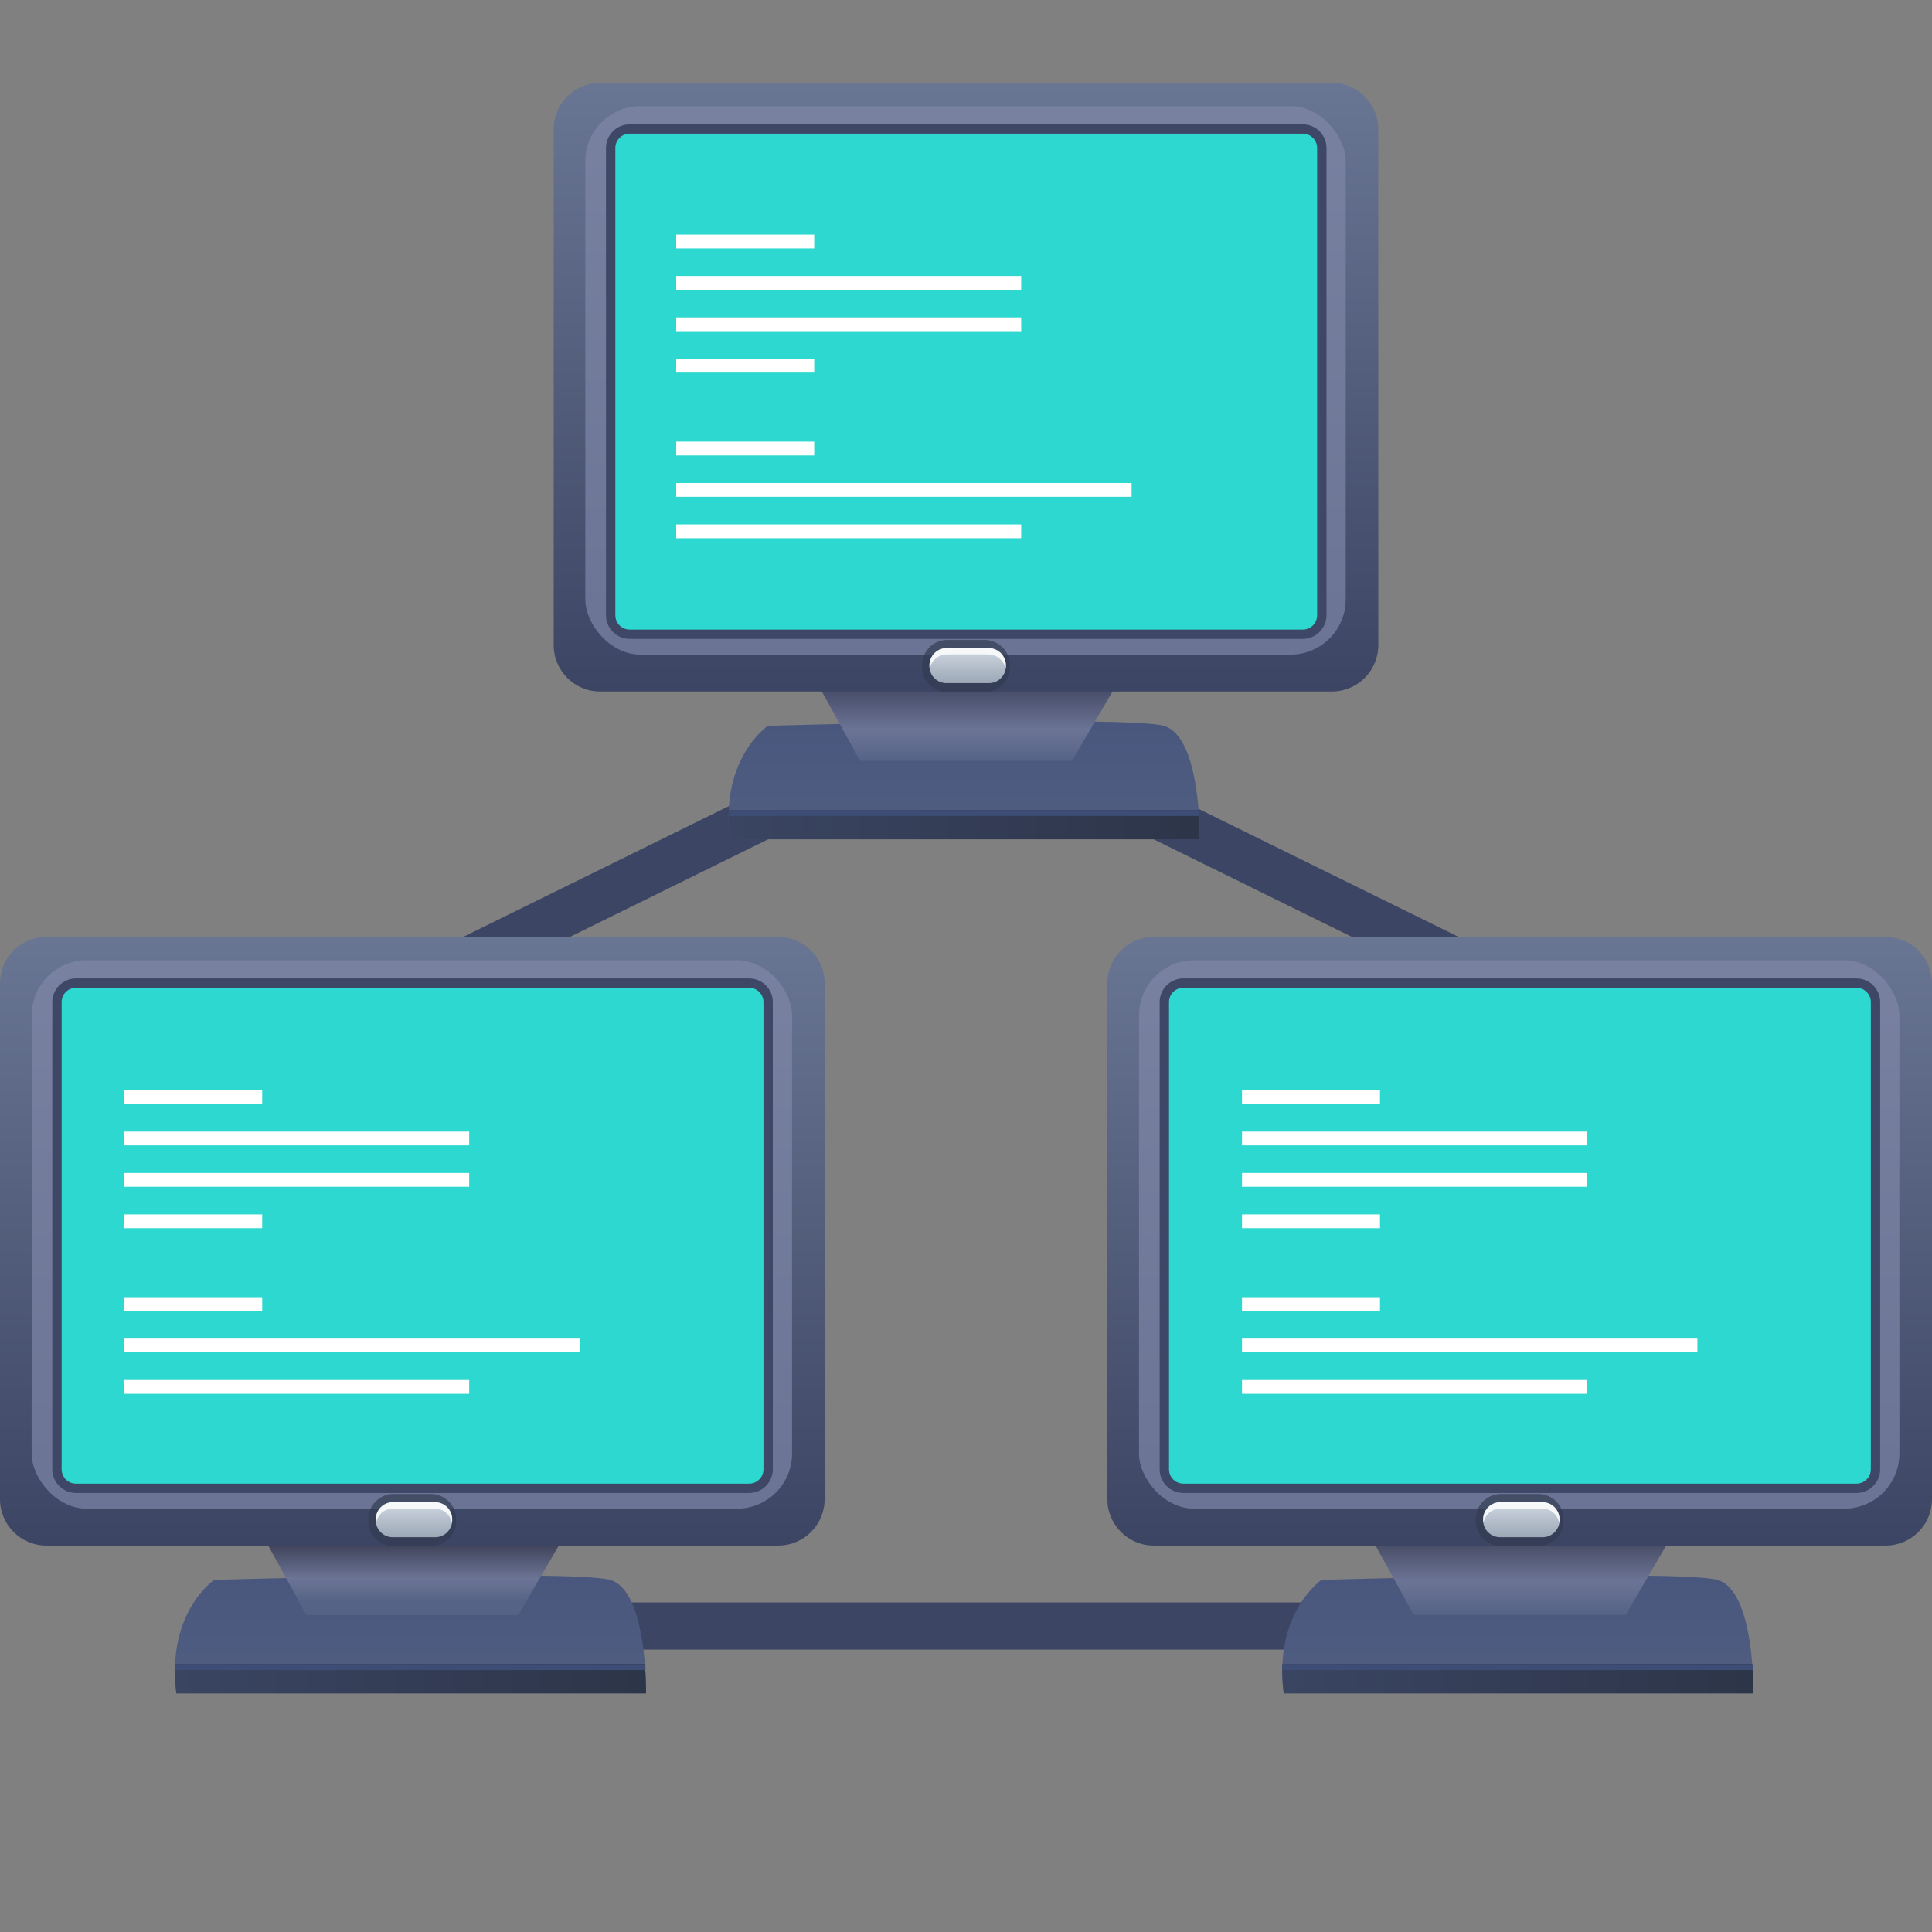 <svg width="140" height="140" viewBox="0 0 140 140" fill="none" xmlns="http://www.w3.org/2000/svg">
<rect x="0" y="0" width="140" height="140" fill="#808080" stroke="none"/>
<rect x="40.976" y="116.122" width="58.902" height="3.415" fill="#3C4563"/>
<rect x="12" y="78.51" width="55.488" height="3.415" transform="rotate(-26.213 12 78.51)" fill="#3C4563"/>
<rect x="79.508" y="55" width="55.488" height="3.415" transform="rotate(26.21 79.508 55)" fill="#3C4563"/>
<path d="M15.521 114.484C15.521 114.484 12.027 116.851 12.78 122.709H46.812C46.812 122.709 46.938 115.237 44.198 114.484C41.449 113.741 15.521 114.484 15.521 114.484Z" fill="url(#paint0_linear)"/>
<path d="M18.272 109.894L22.206 117.029H37.551L41.73 109.894H18.272Z" fill="url(#paint1_linear)"/>
<path d="M56.389 111.999H3.367C1.506 111.999 0 110.495 0 108.635V71.254C0 69.395 1.506 67.89 3.367 67.89H56.389C58.25 67.89 59.756 69.395 59.756 71.254V108.635C59.756 110.495 58.25 111.999 56.389 111.999Z" fill="url(#paint2_linear)"/>
<rect x="2.294" y="69.58" width="55.101" height="39.745" rx="4" fill="url(#paint3_linear)"/>
<path d="M5.515 107.84C4.754 107.84 4.137 107.223 4.137 106.462V72.607C4.137 71.846 4.754 71.229 5.515 71.229H54.291C55.053 71.229 55.67 71.846 55.67 72.607V106.462C55.67 107.223 55.053 107.84 54.291 107.84H5.515Z" fill="url(#paint4_linear)"/>
<path d="M54.283 71.576C54.858 71.576 55.324 72.041 55.324 72.616V106.471C55.324 107.046 54.858 107.511 54.283 107.511H5.507C4.932 107.511 4.467 107.046 4.467 106.471V72.616C4.467 72.041 4.932 71.576 5.507 71.576H54.283ZM54.283 70.9H5.507C4.56 70.9 3.79 71.669 3.79 72.616V106.471C3.79 107.418 4.56 108.187 5.507 108.187H54.283C55.23 108.187 56 107.418 56 106.471V72.616C56 71.669 55.23 70.9 54.283 70.9Z" fill="#3F4766"/>
<path opacity="0.68" d="M31.232 112.04H28.516C27.509 112.04 26.689 111.22 26.689 110.214V110.088C26.689 109.082 27.509 108.262 28.516 108.262H31.232C32.238 108.262 33.059 109.082 33.059 110.088V110.214C33.067 111.22 32.247 112.04 31.232 112.04Z" fill="#323B52"/>
<path d="M31.545 111.391H28.457C27.78 111.391 27.23 110.841 27.23 110.165V110.081C27.23 109.404 27.78 108.855 28.457 108.855H31.545C32.221 108.855 32.771 109.404 32.771 110.081V110.165C32.763 110.841 32.213 111.391 31.545 111.391Z" fill="url(#paint5_linear)"/>
<path opacity="0.83" d="M28.499 109.311H31.494C32.12 109.311 32.636 109.759 32.737 110.351C32.754 110.275 32.763 110.199 32.763 110.123C32.763 109.421 32.196 108.855 31.494 108.855H28.499C27.797 108.855 27.23 109.421 27.23 110.123C27.23 110.199 27.239 110.275 27.256 110.351C27.357 109.759 27.873 109.311 28.499 109.311Z" fill="white"/>
<path d="M12.78 122.71H46.812C46.812 122.71 46.828 121.797 46.727 120.58H12.687C12.653 121.23 12.678 121.941 12.78 122.71Z" fill="url(#paint6_linear)"/>
<path d="M46.769 120.595H12.687V121.018H46.769V120.595Z" fill="url(#paint7_linear)"/>
<path d="M95.765 114.484C95.765 114.484 92.271 116.851 93.024 122.709H127.056C127.056 122.709 127.182 115.237 124.442 114.484C121.692 113.741 95.765 114.484 95.765 114.484Z" fill="url(#paint8_linear)"/>
<path d="M98.516 109.894L102.449 117.029H117.794L121.973 109.894H98.516Z" fill="url(#paint9_linear)"/>
<path d="M136.633 111.999H83.611C81.75 111.999 80.244 110.495 80.244 108.635V71.254C80.244 69.395 81.75 67.89 83.611 67.89H136.633C138.494 67.89 140 69.395 140 71.254V108.635C140 110.495 138.494 111.999 136.633 111.999Z" fill="url(#paint10_linear)"/>
<rect x="82.537" y="69.58" width="55.101" height="39.745" rx="4" fill="url(#paint11_linear)"/>
<path d="M85.76 107.84C84.998 107.84 84.381 107.223 84.381 106.462V72.607C84.381 71.846 84.998 71.229 85.76 71.229H134.535C135.297 71.229 135.914 71.846 135.914 72.607V106.462C135.914 107.223 135.297 107.84 134.535 107.84H85.76Z" fill="url(#paint12_linear)"/>
<path d="M134.527 71.576C135.102 71.576 135.568 72.041 135.568 72.616V106.471C135.568 107.046 135.102 107.511 134.527 107.511H85.751C85.176 107.511 84.711 107.046 84.711 106.471V72.616C84.711 72.041 85.176 71.576 85.751 71.576H134.527ZM134.527 70.9H85.751C84.804 70.9 84.034 71.669 84.034 72.616V106.471C84.034 107.418 84.804 108.187 85.751 108.187H134.527C135.474 108.187 136.244 107.418 136.244 106.471V72.616C136.244 71.669 135.474 70.9 134.527 70.9Z" fill="#3F4766"/>
<path opacity="0.68" d="M111.475 112.04H108.76C107.753 112.04 106.933 111.22 106.933 110.214V110.088C106.933 109.082 107.753 108.262 108.76 108.262H111.475C112.482 108.262 113.303 109.082 113.303 110.088V110.214C113.311 111.22 112.491 112.04 111.475 112.04Z" fill="#323B52"/>
<path d="M111.788 111.391H108.701C108.024 111.391 107.474 110.841 107.474 110.165V110.081C107.474 109.404 108.024 108.855 108.701 108.855H111.788C112.465 108.855 113.015 109.404 113.015 110.081V110.165C113.007 110.841 112.457 111.391 111.788 111.391Z" fill="url(#paint13_linear)"/>
<path opacity="0.83" d="M108.743 109.311H111.738C112.364 109.311 112.88 109.759 112.981 110.351C112.998 110.275 113.007 110.199 113.007 110.123C113.007 109.421 112.44 108.855 111.738 108.855H108.743C108.041 108.855 107.474 109.421 107.474 110.123C107.474 110.199 107.483 110.275 107.5 110.351C107.601 109.759 108.117 109.311 108.743 109.311Z" fill="white"/>
<path d="M93.024 122.71H127.055C127.055 122.71 127.072 121.797 126.971 120.58H92.931C92.897 121.23 92.922 121.941 93.024 122.71Z" fill="url(#paint14_linear)"/>
<path d="M127.013 120.595H92.931V121.018H127.013V120.595Z" fill="url(#paint15_linear)"/>
<path d="M55.643 52.594C55.643 52.594 52.149 54.961 52.902 60.819H86.934C86.934 60.819 87.061 53.347 84.32 52.594C81.57 51.85 55.643 52.594 55.643 52.594Z" fill="url(#paint16_linear)"/>
<path d="M58.394 48.004L62.327 55.139H77.672L81.851 48.004H58.394Z" fill="url(#paint17_linear)"/>
<path d="M96.511 50.109H43.489C41.628 50.109 40.122 48.604 40.122 46.745V9.364C40.122 7.505 41.628 6 43.489 6H96.511C98.372 6 99.878 7.505 99.878 9.364V46.745C99.878 48.604 98.372 50.109 96.511 50.109Z" fill="url(#paint18_linear)"/>
<rect x="42.415" y="7.691" width="55.101" height="39.745" rx="4" fill="url(#paint19_linear)"/>
<path d="M45.637 45.949C44.876 45.949 44.258 45.332 44.258 44.571V10.716C44.258 9.955 44.876 9.338 45.637 9.338H94.413C95.175 9.338 95.792 9.955 95.792 10.716V44.571C95.792 45.332 95.175 45.949 94.413 45.949H45.637Z" fill="url(#paint20_linear)"/>
<path d="M94.405 9.685C94.98 9.685 95.445 10.15 95.445 10.725V44.58C95.445 45.155 94.98 45.62 94.405 45.62H45.629C45.054 45.62 44.589 45.155 44.589 44.58V10.725C44.589 10.15 45.054 9.685 45.629 9.685H94.405ZM94.405 9.009H45.629C44.681 9.009 43.912 9.778 43.912 10.725V44.58C43.912 45.527 44.681 46.296 45.629 46.296H94.405C95.352 46.296 96.122 45.527 96.122 44.58V10.725C96.122 9.778 95.352 9.009 94.405 9.009Z" fill="#3F4766"/>
<path opacity="0.68" d="M71.353 50.151H68.638C67.631 50.151 66.811 49.331 66.811 48.325V48.198C66.811 47.192 67.631 46.372 68.638 46.372H71.353C72.36 46.372 73.181 47.192 73.181 48.198V48.325C73.189 49.331 72.368 50.151 71.353 50.151Z" fill="#323B52"/>
<path d="M71.666 49.502H68.579C67.902 49.502 67.352 48.952 67.352 48.276V48.191C67.352 47.515 67.902 46.966 68.579 46.966H71.666C72.343 46.966 72.893 47.515 72.893 48.191V48.276C72.885 48.952 72.335 49.502 71.666 49.502Z" fill="url(#paint21_linear)"/>
<path opacity="0.83" d="M68.621 47.422H71.616C72.242 47.422 72.758 47.87 72.859 48.462C72.876 48.386 72.885 48.31 72.885 48.234C72.885 47.532 72.318 46.966 71.616 46.966H68.621C67.919 46.966 67.352 47.532 67.352 48.234C67.352 48.31 67.361 48.386 67.378 48.462C67.479 47.87 67.995 47.422 68.621 47.422Z" fill="white"/>
<path d="M52.902 60.82H86.933C86.933 60.82 86.95 59.907 86.849 58.69H52.809C52.775 59.34 52.8 60.05 52.902 60.82Z" fill="url(#paint22_linear)"/>
<path d="M86.891 58.705H52.809V59.128H86.891V58.705Z" fill="url(#paint23_linear)"/>
<rect x="49" y="17" width="10" height="1" fill="white"/>
<rect x="49" y="20" width="25" height="1" fill="white"/>
<rect x="49" y="23" width="25" height="1" fill="white"/>
<rect x="49" y="26" width="10" height="1" fill="white"/>
<rect x="49" y="32" width="10" height="1" fill="white"/>
<rect x="49" y="35" width="33" height="1" fill="white"/>
<rect x="49" y="38" width="25" height="1" fill="white"/>
<rect x="9" y="79" width="10" height="1" fill="white"/>
<rect x="9" y="82" width="25" height="1" fill="white"/>
<rect x="9" y="85" width="25" height="1" fill="white"/>
<rect x="9" y="88" width="10" height="1" fill="white"/>
<rect x="9" y="94" width="10" height="1" fill="white"/>
<rect x="9" y="97" width="33" height="1" fill="white"/>
<rect x="9" y="100" width="25" height="1" fill="white"/>
<rect x="90" y="79" width="10" height="1" fill="white"/>
<rect x="90" y="82" width="25" height="1" fill="white"/>
<rect x="90" y="85" width="25" height="1" fill="white"/>
<rect x="90" y="88" width="10" height="1" fill="white"/>
<rect x="90" y="94" width="10" height="1" fill="white"/>
<rect x="90" y="97" width="33" height="1" fill="white"/>
<rect x="90" y="100" width="25" height="1" fill="white"/>
<defs>
<linearGradient id="paint0_linear" x1="29.743" y1="114.154" x2="29.743" y2="122.709" gradientUnits="userSpaceOnUse">
<stop offset="0.016" stop-color="#49577E"/>
<stop offset="1" stop-color="#515E81"/>
</linearGradient>
<linearGradient id="paint1_linear" x1="29.999" y1="109.892" x2="29.999" y2="117.027" gradientUnits="userSpaceOnUse">
<stop offset="0.151" stop-color="#2D3142"/>
<stop offset="0.63" stop-color="#6C7495"/>
<stop offset="0.87" stop-color="#556386"/>
</linearGradient>
<linearGradient id="paint2_linear" x1="29.876" y1="67.888" x2="29.876" y2="111.997" gradientUnits="userSpaceOnUse">
<stop stop-color="#697693"/>
<stop offset="0.995" stop-color="#3C4563"/>
</linearGradient>
<linearGradient id="paint3_linear" x1="29.844" y1="69.58" x2="29.844" y2="109.325" gradientUnits="userSpaceOnUse">
<stop stop-color="#7881A0"/>
<stop offset="1" stop-color="#6B7494"/>
</linearGradient>
<linearGradient id="paint4_linear" x1="29.902" y1="71.227" x2="29.902" y2="107.838" gradientUnits="userSpaceOnUse">
<stop offset="1" stop-color="#2CD8CF"/>
</linearGradient>
<linearGradient id="paint5_linear" x1="29.999" y1="108.858" x2="29.999" y2="111.391" gradientUnits="userSpaceOnUse">
<stop stop-color="#D1D8E1"/>
<stop offset="0.995" stop-color="#9CA8B7"/>
</linearGradient>
<linearGradient id="paint6_linear" x1="12.671" y1="121.643" x2="46.811" y2="121.643" gradientUnits="userSpaceOnUse">
<stop stop-color="#3A4562"/>
<stop offset="0.995" stop-color="#2D3549"/>
</linearGradient>
<linearGradient id="paint7_linear" x1="12.81" y1="121.018" x2="47.361" y2="121.018" gradientUnits="userSpaceOnUse">
<stop stop-color="#3E4D75"/>
</linearGradient>
<linearGradient id="paint8_linear" x1="109.987" y1="114.154" x2="109.987" y2="122.709" gradientUnits="userSpaceOnUse">
<stop offset="0.016" stop-color="#49577E"/>
<stop offset="1" stop-color="#515E81"/>
</linearGradient>
<linearGradient id="paint9_linear" x1="110.243" y1="109.892" x2="110.243" y2="117.027" gradientUnits="userSpaceOnUse">
<stop stop-color="#2D3142"/>
<stop offset="0.656" stop-color="#6C7495"/>
<stop offset="1" stop-color="#556386"/>
</linearGradient>
<linearGradient id="paint10_linear" x1="110.12" y1="67.888" x2="110.12" y2="111.997" gradientUnits="userSpaceOnUse">
<stop stop-color="#697693"/>
<stop offset="0.995" stop-color="#3C4563"/>
</linearGradient>
<linearGradient id="paint11_linear" x1="110.088" y1="69.58" x2="110.088" y2="109.325" gradientUnits="userSpaceOnUse">
<stop stop-color="#7881A0"/>
<stop offset="1" stop-color="#6B7494"/>
</linearGradient>
<linearGradient id="paint12_linear" x1="110.146" y1="71.227" x2="110.146" y2="107.838" gradientUnits="userSpaceOnUse">
<stop offset="1" stop-color="#2CD8CF"/>
</linearGradient>
<linearGradient id="paint13_linear" x1="110.243" y1="108.858" x2="110.243" y2="111.391" gradientUnits="userSpaceOnUse">
<stop stop-color="#D1D8E1"/>
<stop offset="0.995" stop-color="#9CA8B7"/>
</linearGradient>
<linearGradient id="paint14_linear" x1="92.915" y1="121.643" x2="127.055" y2="121.643" gradientUnits="userSpaceOnUse">
<stop stop-color="#3A4562"/>
<stop offset="0.995" stop-color="#2D3549"/>
</linearGradient>
<linearGradient id="paint15_linear" x1="93.054" y1="121.018" x2="127.605" y2="121.018" gradientUnits="userSpaceOnUse">
<stop stop-color="#3E4D75"/>
</linearGradient>
<linearGradient id="paint16_linear" x1="69.865" y1="52.264" x2="69.865" y2="60.819" gradientUnits="userSpaceOnUse">
<stop offset="0.016" stop-color="#49577E"/>
<stop offset="1" stop-color="#515E81"/>
</linearGradient>
<linearGradient id="paint17_linear" x1="70.121" y1="48.002" x2="70.121" y2="55.137" gradientUnits="userSpaceOnUse">
<stop offset="0.177" stop-color="#3D435E"/>
<stop offset="0.682" stop-color="#6C7495"/>
<stop offset="1" stop-color="#556387"/>
</linearGradient>
<linearGradient id="paint18_linear" x1="69.998" y1="5.998" x2="69.998" y2="50.107" gradientUnits="userSpaceOnUse">
<stop stop-color="#697693"/>
<stop offset="0.995" stop-color="#3C4563"/>
</linearGradient>
<linearGradient id="paint19_linear" x1="69.966" y1="7.691" x2="69.966" y2="47.435" gradientUnits="userSpaceOnUse">
<stop stop-color="#7881A0"/>
<stop offset="1" stop-color="#6B7494"/>
</linearGradient>
<linearGradient id="paint20_linear" x1="70.024" y1="9.336" x2="70.024" y2="45.947" gradientUnits="userSpaceOnUse">
<stop offset="1" stop-color="#2CD8CF"/>
</linearGradient>
<linearGradient id="paint21_linear" x1="70.121" y1="46.969" x2="70.121" y2="49.502" gradientUnits="userSpaceOnUse">
<stop stop-color="#D1D8E1"/>
<stop offset="0.995" stop-color="#9CA8B7"/>
</linearGradient>
<linearGradient id="paint22_linear" x1="52.793" y1="59.752" x2="86.933" y2="59.752" gradientUnits="userSpaceOnUse">
<stop stop-color="#3A4562"/>
<stop offset="0.995" stop-color="#2D3549"/>
</linearGradient>
<linearGradient id="paint23_linear" x1="52.932" y1="59.128" x2="87.483" y2="59.128" gradientUnits="userSpaceOnUse">
<stop stop-color="#3E4D75"/>
</linearGradient>
</defs>
</svg>
